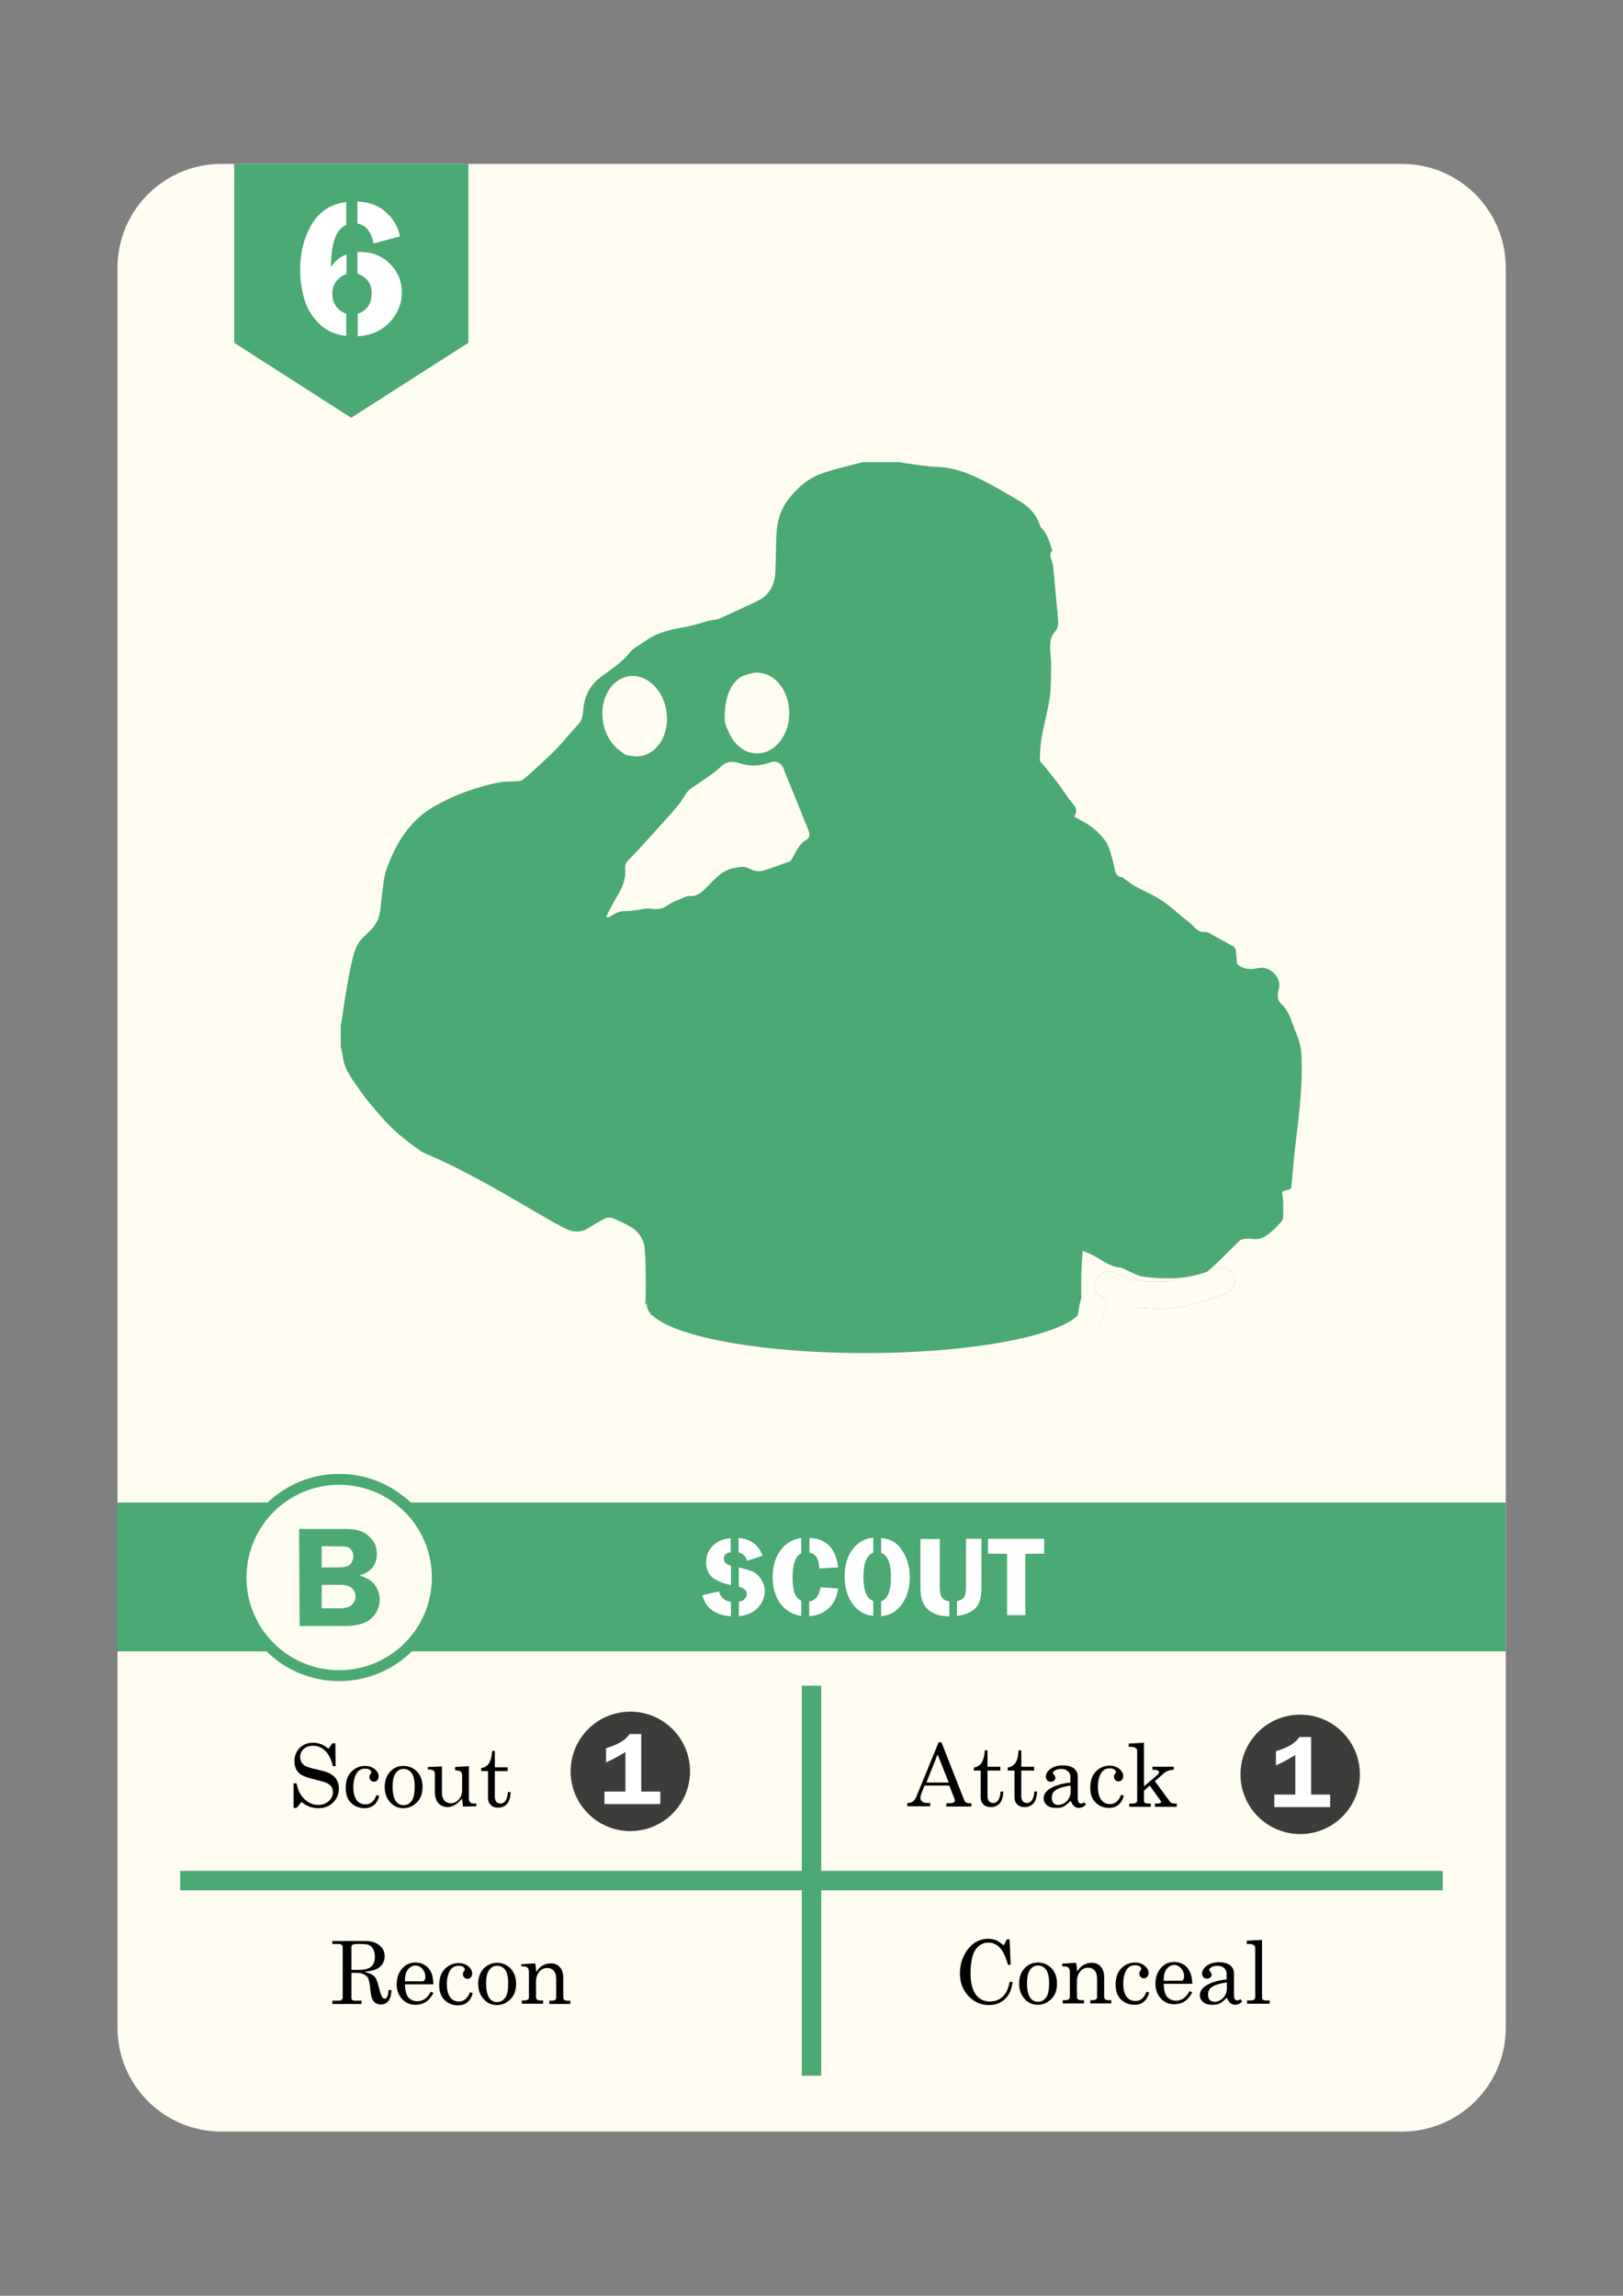 <?xml version="1.0" encoding="utf-8"?>
<!-- Generator: Adobe Illustrator 25.2.1, SVG Export Plug-In . SVG Version: 6.00 Build 0)  -->
<svg version="1.1" id="Слой_1" xmlns="http://www.w3.org/2000/svg" xmlns:xlink="http://www.w3.org/1999/xlink" x="0px" y="0px"
	 viewBox="0 0 595.3 841.9" style="enable-background:new 0 0 595.3 841.9;" xml:space="preserve">
<rect x="0" y="0" width="595.3" height="841.9" fill="#808080" stroke="none"/>
<style type="text/css">
	.st0{fill:#C7C6C6;}
	.st1{fill:#FFFCF2;}
	.st2{fill:#4BA974;}
	.st3{fill:none;}
	.st4{fill:#3C3C3B;}
	.st5{fill:#FFFFFF;}
	.st6{fill:#FFFCF2;stroke:#4BA974;stroke-width:4;stroke-miterlimit:10;}
</style>
<rect x="276" y="581.4" class="st0" width="4.2" height="7.2"/>
<path class="st1" d="M514.2,60.1h-433c-21,0-38.1,17-38.1,38.1v645.4c0,21,17,38.1,38.1,38.1h433c21,0,38.1-17,38.1-38.1V98.2
	C552.3,77.2,535.3,60.1,514.2,60.1z M449.3,474.6c-8.1,2.7-15.1,5.3-23.7,5.3c-3.3,0-6.6-0.2-9.8-0.6c0,0.3,0,0.7-0.1,1v0.1
	c0,0.5-0.1,0.9-0.2,1.4c-0.2,1.4-0.4,2.8-0.8,4.1c-0.2,0.7-0.5,1.3-0.9,1.7c0,0.2,0,0.3-0.1,0.5c-0.2,0.4-0.3,0.8-0.5,1.2
	c-0.4,0.8-1,1.4-1.8,1.8c-0.4,0.2-0.8,0.3-1.2,0.5c-0.7,0.2-1.3,0.2-2,0.1c-0.7,0-1.3-0.2-1.9-0.6c-0.6-0.3-1.1-0.8-1.4-1.3
	c-0.4-0.5-0.7-1-0.9-1.7c0-0.1,0-0.1-0.1-0.2c-0.1-0.5-0.2-1-0.2-1.5c0-0.1,0-0.1,0-0.2c0-0.4,0.1-1,0.2-1.5
	c0.1-0.4,0.3-0.8,0.5-1.1c0-0.1,0-0.1,0-0.2c0.3-1.8,0.5-3.7,1.1-5.6c0,0,0-0.2,0.1-0.2c0-0.5,0.1-0.9,0.2-1.3v-0.1
	c-0.2-0.1-0.4-0.2-0.6-0.2c-6.3-1.5-3.6-11.1,2.7-9.6c2.9,0.7,4.8,2.5,7.9,3c3.2,0.5,6.5,0.6,9.8,0.6c7.8,0,13.9-2.6,21.1-5
	C452.8,463,455.4,472.6,449.3,474.6z"/>
<path class="st1" d="M449.3,474.6c-8.1,2.7-15.1,5.3-23.7,5.3c-3.3,0-6.6-0.2-9.8-0.6c0,0.3,0,0.7-0.1,1v0.1c0,0.5-0.1,0.9-0.2,1.4
	c-0.2,1.4-0.4,2.8-0.8,4.1c-0.2,0.7-0.5,1.3-0.9,1.7c0,0.2,0,0.3-0.1,0.5c-0.2,0.4-0.3,0.8-0.5,1.2c-0.4,0.8-1,1.4-1.8,1.8
	c-0.4,0.2-0.8,0.3-1.2,0.5c-0.7,0.2-1.3,0.2-2,0.1c-0.7,0-1.3-0.2-1.9-0.6c-0.6-0.3-1.1-0.8-1.4-1.3c-0.4-0.5-0.7-1-0.9-1.7
	c0-0.1,0-0.1-0.1-0.2c-0.1-0.5-0.2-1-0.2-1.5c0-0.1,0-0.1,0-0.2c0-0.4,0.1-1,0.2-1.5c0.1-0.4,0.3-0.8,0.5-1.1c0-0.1,0-0.1,0-0.2
	c0.3-1.8,0.5-3.7,1.1-5.6c0,0,0-0.2,0.1-0.2c0-0.5,0.1-0.9,0.2-1.3v-0.1c-0.2-0.1-0.4-0.2-0.6-0.2c-6.3-1.5-3.6-11.1,2.7-9.6
	c2.9,0.7,4.8,2.5,7.9,3c3.2,0.5,6.5,0.6,9.8,0.6c7.8,0,13.9-2.6,21.1-5C452.8,463,455.4,472.6,449.3,474.6z"/>
<path class="st1" d="M414.3,479.2c-1.8-0.2-3.7-0.5-5.5-1.1c-1-0.4-2-1.3-3-1.8v0.1c-0.1,0.4-0.2,0.8-0.2,1.3c0,0.1,0,0.2-0.1,0.2
	c-0.6,1.9-0.8,3.8-1.1,5.6c0,0.1,0,0.1,0,0.2c-0.2,0.3-0.4,0.7-0.5,1.1c-0.1,0.5-0.2,1.1-0.2,1.5c0,0.1,0,0.1,0,0.2
	c0,0.5,0.1,1,0.2,1.5c0,0.1,0,0.1,0.1,0.2c0.2,0.7,0.5,1.2,0.9,1.7c0.3,0.5,0.8,1,1.4,1.3c0.6,0.4,1.2,0.6,1.9,0.6
	c0.7,0.2,1.3,0.1,2-0.1c0.4-0.2,0.8-0.3,1.2-0.5c0.8-0.5,1.3-1.1,1.8-1.8c0.2-0.4,0.3-0.8,0.5-1.2c0-0.2,0-0.3,0.1-0.5
	c0.4-0.5,0.7-1.1,0.9-1.7c0.4-1.4,0.7-2.7,0.8-4.1c0.1-0.5,0.1-0.9,0.2-1.4v-0.1c0.1-0.4,0.1-0.7,0.1-1.1
	C415.3,479.3,414.8,479.2,414.3,479.2z"/>
<rect x="43" y="551" class="st2" width="509.3" height="54.6"/>
<rect x="294.1" y="618.2" class="st2" width="7.1" height="143"/>
<rect x="66.1" y="686.1" class="st2" width="463.1" height="7.1"/>
<polygon class="st2" points="171.8,60.1 171.8,125.7 128.8,153.2 85.9,125.7 85.9,60.1 "/>
<polygon class="st0" points="86.2,125.3 86.8,125.3 86.8,125.7 "/>
<rect x="231.8" y="560.8" class="st3" width="153.5" height="33.1"/>
<polygon class="st3" points="464.5,446.7 460.2,446.7 460.2,446.7 "/>
<g>
	<path d="M120.5,641.3l1.4-2h1.1l0.1,8.4h-1c-0.6-2.6-1.6-4.5-2.9-5.7s-2.7-1.8-4.4-1.8c-1.4,0-2.5,0.4-3.4,1.2s-1.3,1.8-1.3,3
		c0,0.7,0.2,1.4,0.5,1.9s0.8,1,1.5,1.4c0.7,0.3,1.9,0.7,3.7,1.1c2.6,0.6,4.4,1.1,5.4,1.7c1,0.6,1.8,1.3,2.3,2.2s0.8,1.9,0.8,3.1
		c0,2.1-0.7,3.8-2.1,5.2s-3.2,2.1-5.4,2.1c-2.4,0-4.5-0.8-6.2-2.3l-1.8,2.2h-1.1v-9h1.1c0.4,2.5,1.4,4.4,2.9,5.8
		c1.5,1.4,3.2,2.1,5.1,2.1c1.5,0,2.8-0.5,3.8-1.4s1.5-2,1.5-3.3c0-0.7-0.2-1.4-0.5-1.9c-0.4-0.6-0.9-1-1.7-1.4
		c-0.8-0.4-2.3-0.8-4.7-1.4c-2.6-0.6-4.3-1.3-5.2-2c-1.3-1.1-2-2.6-2-4.5c0-2,0.6-3.7,1.9-5s3-1.9,5-1.9c1,0,1.9,0.2,2.8,0.5
		S119.5,640.5,120.5,641.3z"/>
	<path d="M138.1,658.3l1,0.3c-0.8,3-2.6,4.5-5.4,4.5c-2,0-3.7-0.7-5-2s-1.9-3.1-1.9-5.4c0-2.6,0.7-4.6,2.1-6c1.4-1.4,3.1-2.1,5-2.1
		c1.4,0,2.6,0.4,3.6,1.2c0.9,0.8,1.4,1.7,1.4,2.6c0,0.6-0.2,1.1-0.5,1.4c-0.3,0.4-0.8,0.6-1.2,0.6c-0.5,0-0.9-0.2-1.2-0.5
		s-0.5-0.7-0.5-1.2s0.2-0.9,0.5-1.3c0.2-0.2,0.2-0.4,0.2-0.5c0-0.3-0.2-0.6-0.6-0.9c-0.4-0.3-1-0.4-1.7-0.4c-1.3,0-2.2,0.5-2.9,1.4
		c-0.9,1.3-1.4,3.1-1.4,5.3c0,2.1,0.4,3.7,1.2,4.8s1.9,1.6,3.2,1.6C135.9,661.8,137.2,660.6,138.1,658.3z"/>
	<path d="M148,647.6c2,0,3.6,0.7,5,2.1c1.3,1.4,2,3.3,2,5.6c0,1.6-0.3,3-0.9,4.1c-0.6,1.1-1.5,2-2.6,2.7s-2.3,1-3.6,1
		c-1.9,0-3.5-0.7-4.8-2.2c-1.3-1.4-2-3.3-2-5.6s0.7-4.2,2-5.6S146,647.6,148,647.6z M148,648.7c-1.2,0-2.1,0.5-2.9,1.6
		c-0.8,1.1-1.1,2.7-1.1,5s0.4,4,1.1,5.1c0.7,1.1,1.7,1.6,2.9,1.6s2.2-0.5,3-1.6s1.1-2.8,1.1-5.3c0-2.3-0.4-3.9-1.1-4.9
		C150.2,649.2,149.2,648.7,148,648.7z"/>
	<path d="M162.1,647.8v9.7c0,1.2,0.3,2.1,0.9,2.8c0.6,0.6,1.4,1,2.3,1c1.2,0,2.2-0.5,3-1.4s1.2-2.1,1.2-3.5v-5.5
		c0-0.5-0.2-0.9-0.5-1.2c-0.4-0.3-1-0.4-2.1-0.5V648l5.1-0.3v12c0,0.6,0.2,1,0.5,1.3s0.8,0.4,1.3,0.4h0.9v1l-4.9,0.1l-0.3-2.9
		c-0.9,1-1.8,1.8-2.6,2.3c-0.9,0.5-1.8,0.8-2.7,0.8c-1.3,0-2.4-0.4-3.3-1.3c-0.9-0.9-1.4-2.4-1.4-4.5v-6.4c0-0.6-0.2-1-0.7-1.3
		c-0.3-0.2-1-0.3-1.9-0.3V648L162.1,647.8z"/>
	<path d="M180.5,642.1h1v6h4.7v1.4h-4.7v9.4c0,0.8,0.2,1.4,0.6,1.9c0.4,0.4,0.9,0.6,1.5,0.6c0.7,0,1.3-0.3,1.8-1s0.8-1.7,0.9-3.2h1
		c-0.1,1.9-0.5,3.4-1.3,4.3c-0.8,0.9-1.9,1.4-3.2,1.4c-1.2,0-2.2-0.3-2.8-1c-0.7-0.7-1-1.5-1-2.6v-9.8h-2.5v-1.1
		c1.2-0.2,2-0.7,2.7-1.5C179.9,645.8,180.4,644.2,180.5,642.1z"/>
</g>
<g>
	<circle class="st4" cx="231.2" cy="649.6" r="21.9"/>
	<g>
		<path class="st5" d="M222.3,646.3v-5.2c4.4-1.3,7.2-3,8.6-5.2h4.3V657h7v4.6h-20.5V657h7.7v-14.5
			C226.3,644.4,224,645.6,222.3,646.3z"/>
	</g>
</g>
<g>
	<path d="M344.3,638.9h1l8.3,21.1c0.3,0.9,1,1.3,2,1.3h0.7v1.2h-9.2v-1.2h0.7c1,0,1.6-0.1,2-0.3c0.3-0.1,0.4-0.4,0.4-0.7
		c0-0.2,0-0.4-0.1-0.6l-1.9-4.9h-9.1l-1.1,2.8c-0.3,0.8-0.4,1.3-0.4,1.8s0.2,0.9,0.7,1.3c0.5,0.4,1.2,0.5,2.1,0.5h0.8v1.2h-8.4v-1.2
		c0.9,0,1.6-0.2,2.1-0.6c0.5-0.4,1-1.1,1.4-2.2L344.3,638.9z M343.9,643.4l-4.1,10.3h8.2L343.9,643.4z"/>
	<path d="M361.2,641.9h1v6h4.7v1.4h-4.7v9.4c0,0.8,0.2,1.4,0.6,1.9c0.4,0.4,0.9,0.6,1.5,0.6c0.7,0,1.3-0.3,1.8-1s0.8-1.7,0.9-3.2h1
		c-0.1,1.9-0.5,3.4-1.3,4.3c-0.8,0.9-1.9,1.4-3.2,1.4c-1.2,0-2.2-0.3-2.8-1c-0.7-0.7-1-1.5-1-2.6v-9.8h-2.5v-1.1
		c1.2-0.2,2-0.7,2.7-1.5C360.6,645.6,361.1,644,361.2,641.9z"/>
	<path d="M373.6,641.9h1v6h4.7v1.4h-4.7v9.4c0,0.8,0.2,1.4,0.6,1.9c0.4,0.4,0.9,0.6,1.5,0.6c0.7,0,1.3-0.3,1.8-1s0.8-1.7,0.9-3.2h1
		c-0.1,1.9-0.5,3.4-1.3,4.3c-0.8,0.9-1.9,1.4-3.2,1.4c-1.2,0-2.2-0.3-2.8-1c-0.7-0.7-1-1.5-1-2.6v-9.8h-2.5v-1.1
		c1.2-0.2,2-0.7,2.7-1.5C373.1,645.6,373.5,644,373.6,641.9z"/>
	<path d="M397.7,660.9l0.6,0.9c-0.8,0.8-1.6,1.2-2.5,1.2c-0.7,0-1.3-0.2-1.8-0.6s-0.9-1.1-1.3-2c-1,1-1.9,1.7-2.6,2.1
		s-1.7,0.5-2.7,0.5c-1.5,0-2.6-0.3-3.4-1s-1.2-1.5-1.2-2.5c0-1.5,0.9-2.8,2.7-3.8c1.8-1,4.2-1.7,7.1-2v-2.2c0-0.8-0.3-1.5-1-2
		c-0.6-0.6-1.4-0.8-2.4-0.8c-0.9,0-1.7,0.2-2.3,0.6c-0.5,0.3-0.7,0.6-0.7,0.8s0.1,0.4,0.4,0.7c0.3,0.4,0.5,0.8,0.5,1.1
		c0,0.5-0.2,0.9-0.5,1.1c-0.3,0.3-0.7,0.4-1.2,0.4s-1-0.2-1.3-0.5c-0.3-0.4-0.5-0.8-0.5-1.4c0-1,0.6-2,1.7-2.8
		c1.2-0.9,2.7-1.3,4.6-1.3c1.7,0,3.1,0.4,4,1.1c0.9,0.8,1.4,1.7,1.4,2.8v8c0,0.7,0.1,1.2,0.3,1.6c0.2,0.3,0.5,0.5,0.9,0.5
		C396.8,661.4,397.2,661.3,397.7,660.9z M392.6,654.8c-2.6,0.4-4.5,1-5.6,1.8c-0.8,0.6-1.2,1.5-1.2,2.7c0,0.8,0.2,1.4,0.6,1.9
		s1,0.7,1.7,0.7c1.2,0,2.3-0.5,3.2-1.4c0.9-0.9,1.4-2.1,1.4-3.5v-2.2H392.6z"/>
	<path d="M411.2,658.2l1,0.3c-0.8,3-2.6,4.5-5.4,4.5c-2,0-3.7-0.7-5-2s-1.9-3.1-1.9-5.4c0-2.6,0.7-4.6,2.1-6s3.1-2.1,5-2.1
		c1.4,0,2.6,0.4,3.6,1.2c0.9,0.8,1.4,1.7,1.4,2.6c0,0.6-0.2,1.1-0.5,1.4c-0.3,0.4-0.8,0.6-1.2,0.6c-0.5,0-0.9-0.2-1.2-0.5
		c-0.3-0.3-0.5-0.7-0.5-1.2s0.2-0.9,0.5-1.3c0.2-0.2,0.2-0.4,0.2-0.5c0-0.3-0.2-0.6-0.6-0.9c-0.4-0.3-1-0.4-1.7-0.4
		c-1.3,0-2.2,0.5-2.9,1.4c-0.9,1.3-1.4,3.1-1.4,5.3c0,2.1,0.4,3.7,1.2,4.8c0.8,1.1,1.9,1.6,3.2,1.6
		C409,661.6,410.3,660.5,411.2,658.2z"/>
	<path d="M414,639.4l5.6-0.3v16l4.8-4.1c0.5-0.4,0.7-0.8,0.7-1.1s-0.1-0.5-0.4-0.6c-0.4-0.2-1.1-0.3-2-0.3v-1.1h7.8v1.1
		c-1.5,0.1-2.7,0.5-3.5,1.2l-3.4,3l5.5,7.5c0.3,0.4,0.9,0.7,1.7,0.7h0.8v1.2h-8v-1.2h0.8c0.6,0,1-0.1,1.2-0.2
		c0.2-0.1,0.3-0.2,0.3-0.4c0-0.1-0.1-0.3-0.2-0.4l-4-5.6l-2.1,1.9v3.7c0,0.3,0.1,0.5,0.3,0.7c0.3,0.2,0.7,0.3,1.2,0.3h1v1.2h-7.9
		v-1.2h1.3c0.5,0,0.9-0.1,1.2-0.3s0.4-0.5,0.4-0.9v-18.1c0-0.5-0.2-0.8-0.5-1c-0.4-0.3-1-0.5-1.8-0.5H414V639.4z"/>
</g>
<g>
	<circle class="st4" cx="476.9" cy="650.7" r="21.9"/>
	<g>
		<path class="st5" d="M468,647.4v-5.2c4.4-1.3,7.2-3,8.6-5.2h4.3v21.1h7v4.6h-20.5v-4.6h7.7v-14.5C472,645.5,469.7,646.7,468,647.4
			z"/>
	</g>
</g>
<g>
	<path d="M121.9,711.8h11.9c2.3,0,4.1,0.5,5.4,1.6c1.3,1.1,1.9,2.4,1.9,4.1c0,1-0.3,1.9-0.8,2.7s-1.2,1.4-2.2,1.9s-2.5,0.8-4.5,1
		c1.5,0.4,2.5,0.8,3.1,1.2s1,0.9,1.3,1.5s0.7,1.9,1.2,3.8c0.3,1.4,0.7,2.3,1,2.8c0.3,0.4,0.6,0.6,0.9,0.6c0.3,0,0.6-0.2,0.9-0.7
		c0.3-0.5,0.4-1.3,0.5-2.5h1.1c-0.2,3.5-1.5,5.3-3.9,5.3c-0.8,0-1.4-0.2-2-0.6c-0.6-0.4-1-1-1.3-1.7c-0.2-0.6-0.5-2-0.7-4.4
		c-0.2-1.4-0.4-2.4-0.7-3s-0.9-1.1-1.6-1.4c-0.7-0.4-1.6-0.5-2.6-0.5h-1.9v9.1c0,0.4,0.1,0.7,0.3,0.8c0.2,0.2,0.6,0.3,1.2,0.3h2.2
		v1.2h-10.7v-1.2h2.3c0.5,0,0.9-0.1,1.1-0.3s0.4-0.5,0.4-0.8v-18.5c0-0.4-0.1-0.7-0.4-0.9c-0.2-0.2-0.6-0.3-1.1-0.3h-2.3
		C121.9,712.9,121.9,711.8,121.9,711.8z M128.9,722.4h2.7c1.8,0,3.3-0.3,4.3-1s1.6-1.9,1.6-3.7c0-1.2-0.2-2.2-0.6-2.9
		s-0.9-1.2-1.5-1.5s-1.9-0.4-3.8-0.4c-1.2,0-2,0.1-2.3,0.3s-0.4,0.5-0.4,0.9V722.4z"/>
	<path d="M159,727.7h-10.5c0.1,2.2,0.5,3.8,1.2,4.7c0.9,1,2,1.5,3.4,1.5c2,0,3.7-1.2,4.9-3.5l1,0.4c-1.5,3-3.7,4.4-6.6,4.4
		c-2,0-3.6-0.7-4.9-2.1c-1.3-1.4-2-3.2-2-5.4c0-2.4,0.7-4.3,2-5.8s2.9-2.2,4.9-2.2c1.4,0,2.6,0.4,3.7,1.1c1,0.7,1.8,1.8,2.3,3.1
		C158.7,725,158.9,726.2,159,727.7z M148.5,726.6h6.3c0.4,0,0.7-0.1,0.9-0.4c0.2-0.3,0.3-0.7,0.3-1.3c0-1.1-0.4-2.1-1.1-2.9
		c-0.7-0.8-1.6-1.2-2.5-1.2c-1.1,0-2,0.5-2.8,1.5C148.9,723.2,148.5,724.6,148.5,726.6z"/>
	<path d="M172.4,730.6l1,0.3c-0.8,3-2.6,4.5-5.4,4.5c-2,0-3.7-0.7-5-2s-1.9-3.1-1.9-5.4c0-2.6,0.7-4.6,2.1-6c1.4-1.4,3.1-2.1,5-2.1
		c1.4,0,2.6,0.4,3.6,1.2c0.9,0.8,1.4,1.7,1.4,2.6c0,0.6-0.2,1.1-0.5,1.4c-0.3,0.4-0.8,0.6-1.2,0.6c-0.5,0-0.9-0.2-1.2-0.5
		s-0.5-0.7-0.5-1.2s0.2-0.9,0.5-1.3c0.2-0.2,0.2-0.4,0.2-0.5c0-0.3-0.2-0.6-0.6-0.9c-0.4-0.3-1-0.4-1.7-0.4c-1.3,0-2.2,0.5-2.9,1.4
		c-0.9,1.3-1.4,3.1-1.4,5.3c0,2.1,0.4,3.7,1.2,4.8s1.9,1.6,3.2,1.6C170.2,734,171.5,732.8,172.4,730.6z"/>
	<path d="M182.3,719.8c2,0,3.6,0.7,5,2.1c1.3,1.4,2,3.3,2,5.6c0,1.6-0.3,3-0.9,4.1c-0.6,1.1-1.5,2-2.6,2.7s-2.3,1-3.6,1
		c-1.9,0-3.5-0.7-4.8-2.2c-1.3-1.4-2-3.3-2-5.6s0.7-4.2,2-5.6C178.8,720.5,180.4,719.8,182.3,719.8z M182.3,720.9
		c-1.2,0-2.1,0.5-2.9,1.6c-0.8,1.1-1.1,2.7-1.1,5s0.4,4,1.1,5.1c0.7,1.1,1.7,1.6,2.9,1.6s2.2-0.5,3-1.6s1.1-2.8,1.1-5.3
		c0-2.3-0.4-3.9-1.1-4.9C184.6,721.4,183.6,720.9,182.3,720.9z"/>
	<path d="M191.4,720.3l4.9-0.3c0.2,0.9,0.3,2,0.4,3.2c0.7-1.1,1.4-1.9,2.3-2.4s1.9-0.8,3-0.8c1,0,1.8,0.2,2.4,0.6
		c0.7,0.4,1.2,1,1.6,1.8c0.4,0.8,0.6,1.7,0.6,2.8v7.1c0,0.5,0.1,0.9,0.4,1.1c0.2,0.2,0.6,0.3,1.2,0.3h1v1.2h-7.7v-1.2h0.7
		c0.7,0,1.2-0.1,1.4-0.3c0.3-0.2,0.4-0.5,0.4-1v-6.3c0-1.4-0.2-2.4-0.6-3c-0.6-0.9-1.5-1.4-2.7-1.4s-2.2,0.5-2.9,1.4
		c-0.8,0.9-1.2,2.2-1.2,3.7v5.4c0,0.5,0.1,0.9,0.4,1.1c0.2,0.2,0.6,0.3,1.2,0.3h1v1.2h-7.8v-1.2h1c0.5,0,0.9-0.1,1.2-0.3
		s0.4-0.5,0.4-0.8V723c0-0.6-0.2-1.1-0.5-1.4c-0.3-0.3-0.8-0.5-1.5-0.5h-0.8v-0.8H191.4z"/>
</g>
<g>
	<path d="M368.2,713.4l1.1-2.2h1l0.4,9.3h-1c-0.7-2.6-1.6-4.5-2.6-5.8c-1.3-1.6-2.8-2.3-4.6-2.3c-1.9,0-3.5,0.9-4.7,2.6
		c-1.2,1.7-1.8,4.7-1.8,8.8c0,3.5,0.7,6.1,2.1,7.9c1.2,1.5,2.9,2.3,5,2.3c1.9,0,3.4-0.6,4.7-1.8c1.3-1.2,2.1-3,2.5-5.4h1.1
		c-0.3,2.8-1.3,4.9-2.8,6.3c-1.6,1.5-3.5,2.2-5.9,2.2c-1.9,0-3.7-0.5-5.3-1.5s-2.9-2.4-3.9-4.2s-1.4-3.8-1.4-6
		c0-2.3,0.5-4.5,1.5-6.5s2.3-3.5,3.8-4.6c1.6-1,3.2-1.5,5-1.5c1,0,2,0.2,2.9,0.5S367,712.6,368.2,713.4z"/>
	<path d="M380.7,719.7c2,0,3.6,0.7,5,2.1c1.3,1.4,2,3.3,2,5.6c0,1.6-0.3,3-0.9,4.1s-1.5,2-2.6,2.7s-2.3,1-3.6,1
		c-1.9,0-3.5-0.7-4.8-2.2c-1.3-1.4-2-3.3-2-5.6s0.7-4.2,2-5.6S378.8,719.7,380.7,719.7z M380.7,720.8c-1.2,0-2.1,0.5-2.9,1.6
		s-1.1,2.7-1.1,5s0.4,4,1.1,5.1s1.7,1.6,2.9,1.6c1.2,0,2.2-0.5,3-1.6s1.1-2.8,1.1-5.3c0-2.3-0.4-3.9-1.1-4.9
		C382.9,721.3,381.9,720.8,380.7,720.8z"/>
	<path d="M389.8,720.1l4.9-0.3c0.2,0.9,0.3,2,0.4,3.2c0.7-1.1,1.4-1.9,2.3-2.4s1.9-0.8,3-0.8c1,0,1.8,0.2,2.4,0.6
		c0.7,0.4,1.2,1,1.6,1.8s0.6,1.7,0.6,2.8v7.1c0,0.5,0.1,0.9,0.4,1.1c0.2,0.2,0.6,0.3,1.2,0.3h1v1.2h-7.7v-1.2h0.7
		c0.7,0,1.2-0.1,1.4-0.3c0.3-0.2,0.4-0.5,0.4-1V726c0-1.4-0.2-2.4-0.6-3c-0.6-0.9-1.5-1.4-2.7-1.4s-2.2,0.5-2.9,1.4
		c-0.8,0.9-1.2,2.2-1.2,3.7v5.4c0,0.5,0.1,0.9,0.4,1.1c0.2,0.2,0.6,0.3,1.2,0.3h1v1.2h-7.8v-1.2h1c0.5,0,0.9-0.1,1.2-0.3
		c0.3-0.2,0.4-0.5,0.4-0.8V723c0-0.6-0.2-1.1-0.5-1.4c-0.3-0.3-0.8-0.5-1.5-0.5h-0.8v-1H389.8z"/>
	<path d="M420.5,730.4l1,0.3c-0.8,3-2.6,4.5-5.4,4.5c-2,0-3.7-0.7-5-2s-1.9-3.1-1.9-5.4c0-2.6,0.7-4.6,2.1-6s3.1-2.1,5-2.1
		c1.4,0,2.6,0.4,3.6,1.2c0.9,0.8,1.4,1.7,1.4,2.6c0,0.6-0.2,1.1-0.5,1.4c-0.3,0.4-0.8,0.6-1.2,0.6c-0.5,0-0.9-0.2-1.2-0.5
		c-0.3-0.3-0.5-0.7-0.5-1.2s0.2-0.9,0.5-1.3c0.2-0.2,0.2-0.4,0.2-0.5c0-0.3-0.2-0.6-0.6-0.9c-0.4-0.3-1-0.4-1.7-0.4
		c-1.3,0-2.2,0.5-2.9,1.4c-0.9,1.3-1.4,3.1-1.4,5.3c0,2.1,0.4,3.7,1.2,4.8c0.8,1.1,1.9,1.6,3.2,1.6
		C418.3,733.9,419.7,732.7,420.5,730.4z"/>
	<path d="M437.3,727.5h-10.5c0.1,2.2,0.5,3.8,1.2,4.7c0.9,1,2,1.5,3.4,1.5c2,0,3.7-1.2,4.9-3.5l1,0.4c-1.5,3-3.7,4.4-6.6,4.4
		c-2,0-3.6-0.7-4.9-2.1c-1.3-1.4-2-3.2-2-5.4c0-2.4,0.7-4.3,2-5.8s2.9-2.2,4.9-2.2c1.4,0,2.6,0.4,3.7,1.1c1,0.7,1.8,1.8,2.3,3.1
		C437.1,724.9,437.3,726.1,437.3,727.5z M426.8,726.4h6.3c0.4,0,0.7-0.1,0.9-0.4c0.2-0.3,0.3-0.7,0.3-1.3c0-1.1-0.4-2.1-1.1-2.9
		c-0.7-0.8-1.6-1.2-2.5-1.2c-1.1,0-2,0.5-2.8,1.5C427.2,723,426.8,724.5,426.8,726.4z"/>
	<path d="M455,733.1l0.6,0.9c-0.8,0.8-1.6,1.2-2.5,1.2c-0.7,0-1.3-0.2-1.8-0.6s-0.9-1.1-1.3-2c-1,1-1.9,1.7-2.6,2.1
		s-1.7,0.5-2.7,0.5c-1.5,0-2.6-0.3-3.4-1s-1.2-1.5-1.2-2.5c0-1.5,0.9-2.8,2.7-3.8c1.8-1,4.2-1.7,7.1-2v-2.2c0-0.8-0.3-1.5-1-2
		c-0.6-0.6-1.4-0.8-2.4-0.8c-0.9,0-1.7,0.2-2.3,0.6c-0.5,0.3-0.7,0.6-0.7,0.8s0.1,0.4,0.4,0.7c0.3,0.4,0.5,0.8,0.5,1.1
		c0,0.5-0.2,0.9-0.5,1.1c-0.3,0.3-0.7,0.4-1.2,0.4s-1-0.2-1.3-0.5c-0.3-0.4-0.5-0.8-0.5-1.4c0-1,0.6-2,1.7-2.8
		c1.2-0.9,2.7-1.3,4.6-1.3c1.7,0,3.1,0.4,4,1.1c0.9,0.8,1.4,1.7,1.4,2.8v8c0,0.7,0.1,1.2,0.3,1.6c0.2,0.3,0.5,0.5,0.9,0.5
		C454.1,733.6,454.6,733.5,455,733.1z M449.9,727c-2.6,0.4-4.5,1-5.6,1.8c-0.8,0.6-1.2,1.5-1.2,2.7c0,0.8,0.2,1.4,0.6,1.9
		s1,0.7,1.7,0.7c1.2,0,2.3-0.5,3.2-1.4c0.9-0.9,1.4-2.1,1.4-3.5V727H449.9z"/>
	<path d="M462.9,711.4v21.2c0,0.3,0.1,0.5,0.3,0.7c0.3,0.2,0.6,0.3,1,0.3h1.5v1.2h-8.3v-1.2h1.5c0.5,0,0.8-0.1,1.1-0.3
		c0.2-0.2,0.4-0.6,0.4-1v-17.8c0-0.5-0.1-0.9-0.4-1.1c-0.4-0.3-0.9-0.5-1.4-0.5h-1.3v-1.2L462.9,711.4z"/>
</g>
<g>
	<path class="st5" d="M265.5,571.6c0,0.7,0.2,1.2,0.7,1.7c0.3,0.3,1,0.6,1.9,0.9v7.1c-3.1-0.7-5.4-1.7-6.8-2.8
		c-1.5-1.3-2.3-3.1-2.3-5.6s0.9-4.6,2.7-6.3c1.6-1.5,3.7-2.3,6.3-2.5v5.2C266.4,569.4,265.5,570.2,265.5,571.6z"/>
	<path class="st5" d="M280.5,583.4c0,2.5-1,4.7-2.9,6.6c-1.6,1.5-3.8,2.4-6.6,2.7v-5.3c0.7-0.1,1.3-0.4,1.8-0.7
		c0.7-0.6,1.1-1.3,1.1-2.1s-0.3-1.5-1-1.9c-0.4-0.3-1-0.5-1.9-0.8v-7.1c2.1,0.5,3.7,1,4.8,1.4c1.3,0.6,2.4,1.5,3.3,2.8
		C280,580.4,280.5,581.8,280.5,583.4z"/>
	<path class="st5" d="M279.7,570.5l-5.6,1.9c-0.6-1.7-1.6-2.7-3.2-3.1V564C275.4,564.4,278.3,566.6,279.7,570.5z"/>
	<path class="st5" d="M268.1,587.4v5.3c-2.5-0.1-4.7-0.8-6.5-1.9c-2-1.3-3.3-3.2-4-5.8l6.1-1.4C264.3,585.8,265.7,587.1,268.1,587.4
		z"/>
	<path class="st5" d="M307.4,574.8l-6.9,0.4c-0.1-3.5-1.3-5.4-3.6-5.8V564C303,564.2,306.6,567.8,307.4,574.8z"/>
	<path class="st5" d="M307.4,582.5c-0.4,3.3-1.7,5.9-3.8,7.6c-1.9,1.6-4.1,2.4-6.8,2.6v-5.4c2.2-0.3,3.6-2.1,4.2-5.2L307.4,582.5z"
		/>
	<path class="st5" d="M290.7,578.4c0,3.5,0.5,5.9,1.4,7.1c0.5,0.7,1.1,1.2,1.8,1.5v5.6c-2.8-0.4-5.1-1.6-7-3.7
		c-2.3-2.6-3.5-6.1-3.5-10.6c0-4.2,1.1-7.7,3.4-10.4c1.8-2.2,4.2-3.5,7.1-3.9v5.6C291.8,570.7,290.7,573.6,290.7,578.4z"/>
	<path class="st5" d="M333.7,578.3c0,4.1-1,7.5-3.1,10.3c-1.8,2.4-4.2,3.8-7.4,4.1v-5.5c2.4-0.8,3.6-3.7,3.6-8.8
		c0-5.2-1.2-8.1-3.6-8.9V564c3.2,0.3,5.8,1.7,7.5,4.3C332.7,571.2,333.7,574.5,333.7,578.3z"/>
	<path class="st5" d="M316.7,578.3c0,5.1,1.2,8,3.6,8.8v5.5c-3.1-0.3-5.6-1.7-7.4-4.2c-2.1-2.8-3.1-6.3-3.1-10.3
		c0-4.1,1-7.5,3.1-10.2c1.8-2.3,4.2-3.7,7.4-4v5.5C317.9,570.3,316.7,573.3,316.7,578.3z"/>
	<path class="st5" d="M360,564.3v17.4c0,2.8-0.3,4.9-1,6.3c-0.6,1.4-1.8,2.5-3.6,3.4c-1.2,0.6-2.7,1-4.4,1.2v-5.4
		c0.5-0.1,1-0.3,1.4-0.5c0.8-0.4,1.3-1,1.5-1.6c0.3-0.7,0.4-1.8,0.4-3.4v-17.4H360z"/>
	<path class="st5" d="M348.2,587.3v5.5c-2.4-0.1-4.3-0.5-5.8-1.2c-1.6-0.8-2.8-1.9-3.6-3.4c-0.8-1.5-1.2-3.6-1.2-6.4v-17.4h7.1v17.4
		c0,1.5,0.1,2.6,0.4,3.3s0.8,1.3,1.5,1.7C347.2,587,347.7,587.2,348.2,587.3z"/>
	<path class="st5" d="M362.4,564.3v5.5h7v22.5h6.7v-22.5h6.9v-5.5H362.4z"/>
</g>
<circle class="st6" cx="124.4" cy="578.5" r="36"/>
<g>
	<path class="st5" d="M121.4,98c1.4-2.3,3.3-3.8,5.7-4.7v7.2c-1.1,0.3-2,0.9-3,1.8c-1.5,1.4-2.2,3.2-2.2,5.5c0,2.1,0.7,3.9,2,5.3
		c0.9,0.9,1.9,1.6,3.1,1.9v8.2c-3.7-0.4-6.8-1.7-9.2-3.8c-3-2.7-5-5.8-6.1-9.5c-1.1-3.6-1.6-7.2-1.6-10.6c0-7.4,1.7-13.4,5-18.2
		c2.8-4,6.8-6.4,11.9-7v8.4C123.3,84,121.4,89.2,121.4,98z"/>
	<path class="st5" d="M147.4,107.2c0,4.2-1.6,8-4.7,11.2c-2.9,3-6.8,4.7-11.5,4.9V115c1.2-0.3,2.2-0.9,3.1-1.8c1.4-1.4,2-3.3,2-5.8
		c0-2.2-0.7-4-2.2-5.3c-0.9-0.8-1.9-1.4-3-1.7v-8c0.3,0,0.7,0,1,0c4.5,0,8.1,1.5,11,4.4C146,99.8,147.4,103.2,147.4,107.2z"/>
	<path class="st5" d="M146.7,86.7l-9.7,2.6c-0.8-4.3-2.8-6.8-5.9-7.3v-8.1c4.2,0.2,7.6,1.4,10.2,3.7C144.2,80.1,146,83.1,146.7,86.7
		z"/>
</g>
<g>
	<path class="st2" d="M109.7,560.7h16.6c3,0,5.2,0.4,6.7,1.1c1.5,0.7,2.7,1.8,3.7,3.1s1.5,3,1.5,5c0,3.9-2.1,6.6-6.4,7.9
		c2.5,0.6,4.3,1.7,5.6,3.3c1.2,1.7,1.9,3.5,1.9,5.4c0,2.7-1,5-3,6.9s-5.3,2.9-9.8,2.9h-16.6L109.7,560.7L109.7,560.7z M118,567v7.8
		h6.3c2.3,0,3.8-0.5,4.4-1.4c0.6-0.9,0.9-1.8,0.9-2.6c0-0.9-0.2-1.7-0.7-2.3c-0.5-0.7-1-1.1-1.6-1.2c-0.6-0.2-1.8-0.2-3.5-0.2
		L118,567L118,567z M118,581.2v8.6h6.4c2.2,0,3.7-0.4,4.6-1.2s1.4-1.8,1.4-3.2c0-1.2-0.4-2.1-1.3-3c-0.9-0.8-2.3-1.2-4.3-1.2
		L118,581.2L118,581.2z"/>
</g>
<path class="st2" d="M477.4,387.6c-0.1-3.1-0.8-5.9-2-8.8c-1.4-3.1-2-6.5-4.2-9.3c-0.2-0.2-0.3-0.5-0.5-0.7
	c-2.4-1.7-2.3-3.9-1.6-6.4c0.6-2.2-0.6-4.7-2.8-6.3c-1.6-1.2-3.4-1.4-5.3-1c-2.4,0.5-4.6,0.4-6.7-1.1c-0.3-0.2-0.6-0.6-0.6-1
	c-0.2-1.5-0.2-2.9-0.4-4.4c-0.1-0.5-0.4-1.3-0.9-1.5c-3-1.7-6-3.3-9-5c-0.5-0.3-1.1-0.3-1.6-0.3c-2.8,0.1-4-2.4-5.8-3.7
	c-3.3-2.5-6.3-5.5-9.8-7.8c-3.1-2.1-6.6-3.5-9.9-5.3c-1.3-0.7-2.4-1.7-3.6-2.5c-0.4-0.3-0.8-0.8-1.2-0.8c-2.6-0.3-2.4-2.5-2.9-4.2
	c-0.9-3.3-1.4-6.8-3.6-9.7c-2-2.5-4.2-4.5-7-6.1c-1.3-0.7-2.5-1.4-4-2.2c2-3.1-0.6-4.6-2-6.6c-1.6-2.4-3.2-4.7-5-7
	c-1.5-2-3.2-3.9-4.7-5.8c-0.3-0.4-0.9-0.9-0.9-1.4c0.1-2.8,0.2-5.7,0.7-8.4c0.9-5,2.3-10,3-15c0.5-4.1,0.4-8.3,0.4-12.5
	c0-1.4-0.2-2.7-0.3-4.1c-0.1-2.6-0.1-5,1.8-7.1s0.8-4.8,0.9-7.2c0-0.4-0.2-0.8-0.2-1.2c-0.5-5.2-0.9-10.3-1.4-15.5
	c0-0.4-0.3-0.7-0.3-1.1c-0.2-1.5-1.5-3.1-0.1-4.6c0.1-0.1,0-0.4-0.1-0.6c-0.9-2.6-1.5-5.3-3.5-7.4c-0.6-0.6-0.9-1.4-1.2-2.2
	c-1.3-3.5-3.8-6-6.9-7.9c-4.9-2.9-9.8-5.8-14.9-8.3c-4.9-2.4-10-4.2-15.6-4.4c-3.8-0.1-7.5-0.8-11.3-1.3c-0.7-0.1-1.5-0.3-2.2-0.4
	h-13.8c-3.1,0.8-6.2,1.6-9.3,2.4c-1.7,0.4-3.3,1-5,1.5c-5.1,1.6-9,4.9-12.3,8.9c-3.2,3.8-4.8,8.5-5,13.5c-0.2,4.6-0.2,9.3-0.4,13.9
	c-0.2,4.8-2.2,8.7-6.8,10.8c-4.5,2.1-9,4.3-13.6,6.3c-1.3,0.6-2.9,0.5-4.3,0.9c-1.1,0.3-2.2,0.7-3.3,1c-1.5,0.4-3,0.8-4.5,1.1
	c-5.3,1-10.6,1.9-15.1,5.2c-1.9,1.4-4.4,2.5-5.8,4.3c-2.9,3.7-6.8,6.1-10.4,8.8c-4,2.9-6.2,6.9-6.6,11.8c-0.1,1.1-0.2,2.1-0.5,3.2
	c-0.3,1.2-1,2.2-1.9,3.1c-2.5,2.6-4.7,5.5-7.2,8.1c-2.2,2.3-4.6,4.5-7,6.7c-1.8,1.7-3.7,3.4-5.6,4.9c-0.5,0.4-1.4,0.6-2.1,0.6
	c-2.2,0.2-4.4,0-6.5,0.4c-3.2,0.6-6.4,1.5-9.6,2.5c-5.1,1.6-9.9,3.8-14.6,6.5c-8.9,5.2-13.7,13.3-17.1,22.5
	c-1.2,3.1-1.3,6.6-1.8,9.9c-0.5,3.2-0.3,6.6-1.8,9.6c-0.5,0.9-1.1,1.8-1.8,2.6c-1.9,2.1-4.3,3.8-5.5,6.2c-1.4,2.7-1.9,5.9-2.6,9
	c-0.7,3.3-1.2,6.7-1.8,10.1c-0.5,2.9-0.9,5.9-1.3,8.8c-0.1,0.4-0.2,0.7-0.3,1v8.3c0.3,1.3,0.6,2.7,0.8,4c0.7,4.8,3.8,8.4,6.4,12.2
	c2.3,3.3,5,6.4,7.7,9.5c4.1,4.8,9,8.7,14.1,12.3c1.8,1.2,3.9,1.9,5.9,2.8c3.2,1.5,6.5,3,9.7,4.7c4.8,2.5,9.5,5,14.2,7.7
	c5.6,3.2,11.1,6.5,16.7,9.7c2.4,1.4,4.8,2.7,7.2,3.9c3.1,1.5,6.2,1.2,9-0.9c1.4-1,3-1.7,4.5-2.6c1.6-1,3.1-0.8,4.6,0
	c1.9,0.9,3.9,1.7,5.7,2.8c3,1.9,4.8,4.7,5,8.2c0.4,4.5,0.3,9.1,0.4,13.7c0,1.7-0.1,3.4-0.1,5.1c0,0.5-0.3,1,0,1.5
	c0.2-0.4,0.4-0.7,0.6-1.1c0.3,0.3,0.7,0.5,0.9,0.8c0.6,0.9,1.2,1.8,1.8,2.8c-0.6,0.4-1,0.7-1.5,1c0,0.1,0,0.2,0.1,0.3h156.6
	c0.3-1.8,0.5-3.7,1.1-5.5c0-0.1,0.1-0.5,0.2-0.7c0-2.8,0-5.6,0-8.4c0.1-2.9,0.3-5.8,0.5-9c1.4,0.6,2.8,1.1,4.1,1.8
	c3,1.6,5.7,3.9,9.2,4.3c1.1,0.1,2,0.5,2.8,1c2,0.8,3.7,2,6.2,2.4c3.2,0.5,6.5,0.6,9.8,0.6c4.9,0,9.2-1,13.5-2.4
	c0.7-0.6,1.3-1.1,2-1.7c3.5-3.1,6.6-6.5,10-9.7c0.5-0.5,1.5-0.6,2.3-0.7c0.7-0.1,1.4-0.1,2.1,0c3.5,0.7,5.8-1.3,8.1-3.4
	c0.6-0.5,1.2-1.1,1.7-1.7c0.9-1,1.9-1.7,1.8-3.6c-0.1-2.5,0.2-5-0.4-7.5c-0.3-1.4,1.1-1.5,2-1.7c1-0.1,1.3-0.5,1.4-1.5
	c0.5-5.7,1-11.5,1.7-17.2C476.6,407.9,477.8,397.8,477.4,387.6z M266.6,256.2c0.7-3,2.2-5.8,4.6-7.6c1.6-1.2,3.9-1.3,5.8-1.9
	c1.6-0.1,2.7,0.8,3.8,1.7c2.5,1.9,4.6,4.1,5.8,6.9c0.7,1.5,1.2,3.1,1.5,4.7c0.5,3,0.4,5.8-0.6,8.8c-1.1,3.4-3.4,4.9-6.5,5.6
	c-4.4,1-8.3,0.3-11.6-3.3c-2.1-2.3-3.7-4.8-3.6-8C265.9,260.9,266.1,258.5,266.6,256.2z M221.6,257.5c0.4-1.6,1.4-3.1,2.3-4.5
	c1.2-2.1,3.3-2.5,5.5-2.5c0.4,0,0.8,0.1,1.2,0c3-1.1,4.3,1,6,2.8c2.7,3,4.1,6.5,4.5,10.5c0.4,4.1-0.2,8.3-3.1,11.4
	c-1.1,1.1-3.2,1.4-4.9,1.7c-1.6,0.2-3.3,0.5-4.7-0.8c-0.5-0.4-0.9-0.8-1.3-1.3c-0.6-0.8-1-1.8-1.6-2.6c-2.3-3.2-3.9-6.7-3.6-10.8
	C221.8,260.2,221.3,258.7,221.6,257.5z M295.3,308.3c-1.1,0.6-1.9,1.7-2.6,2.8c-0.9,1.3-1.5,2.7-2.3,4c-0.2,0.4-0.6,0.8-1,0.9
	c-3,1.1-6.1,2.2-9.1,3.2c-2.2,0.7-4.1,0.1-6.2-1c-1.2-0.6-3.2-0.2-4.7,0.1c-4.4,0.7-7.1,3.9-10,6.9c-1.8,1.8-3.5,3.6-6.4,3.4
	c-1-0.1-2,0.5-3,0.9c-1.8,0.7-3.6,1.4-5.1,2.5c-2.1,1.6-4.3,1.5-6.7,1.2c-1.4-0.2-2.9,0.3-4.4,0.5s-3,0.4-4.6,0.4
	c-2.1,0-3.6,0.9-5.2,1.9c-0.4,0.3-1,0.3-1.4,0.5l-0.2-0.5c1.3-2.5,2.5-5,4-7.4c1.8-3.1,3.3-6.2,2.9-9.9c-0.2-1.5,0.4-2.5,1.5-3.6
	c1.8-1.7,3.4-3.6,5.1-5.4c1.9-2.1,3.8-4.2,5.7-6.3c2.6-2.9,5.3-5.8,7.7-8.8c1.4-1.8,2.2-4.1,4.2-5.5c2.7-1.8,5.5-3.7,8.1-5.6
	c1.1-0.8,2.1-1.7,3.1-2.6c2-1.8,4.2-1.8,6.6-1c3.8,1.3,7.5,1,11.2-0.3c2.1-0.8,4.1,0.2,4.9,2.2c0.6,1.8,1.4,3.5,2.1,5.3
	c2.4,5.9,4.8,11.9,7.2,17.8C297.1,306.4,296.9,307.4,295.3,308.3z"/>
<path class="st2" d="M395.3,482.1c0.3-1.8,0.5-3.7,1.1-5.6c0.1-0.2,0.1-0.6,0.2-0.8c-5.6-8.7-39-15.3-79.3-15.3
	c-44.2,0-80.1,8-80.1,17.9s35.9,17.9,80.1,17.9c37.7,0,69.3-5.8,77.8-13.6c0-0.1,0.1-0.1,0.1-0.2
	C395.2,482.2,395.2,482.2,395.3,482.1z"/>
<ellipse class="st1" cx="277.7" cy="261.5" rx="11.8" ry="14.8"/>
<ellipse transform="matrix(0.99 -0.139 0.139 0.99 -34.208 34.825)" class="st1" cx="232.8" cy="262.8" rx="11.8" ry="14.8"/>
</svg>
